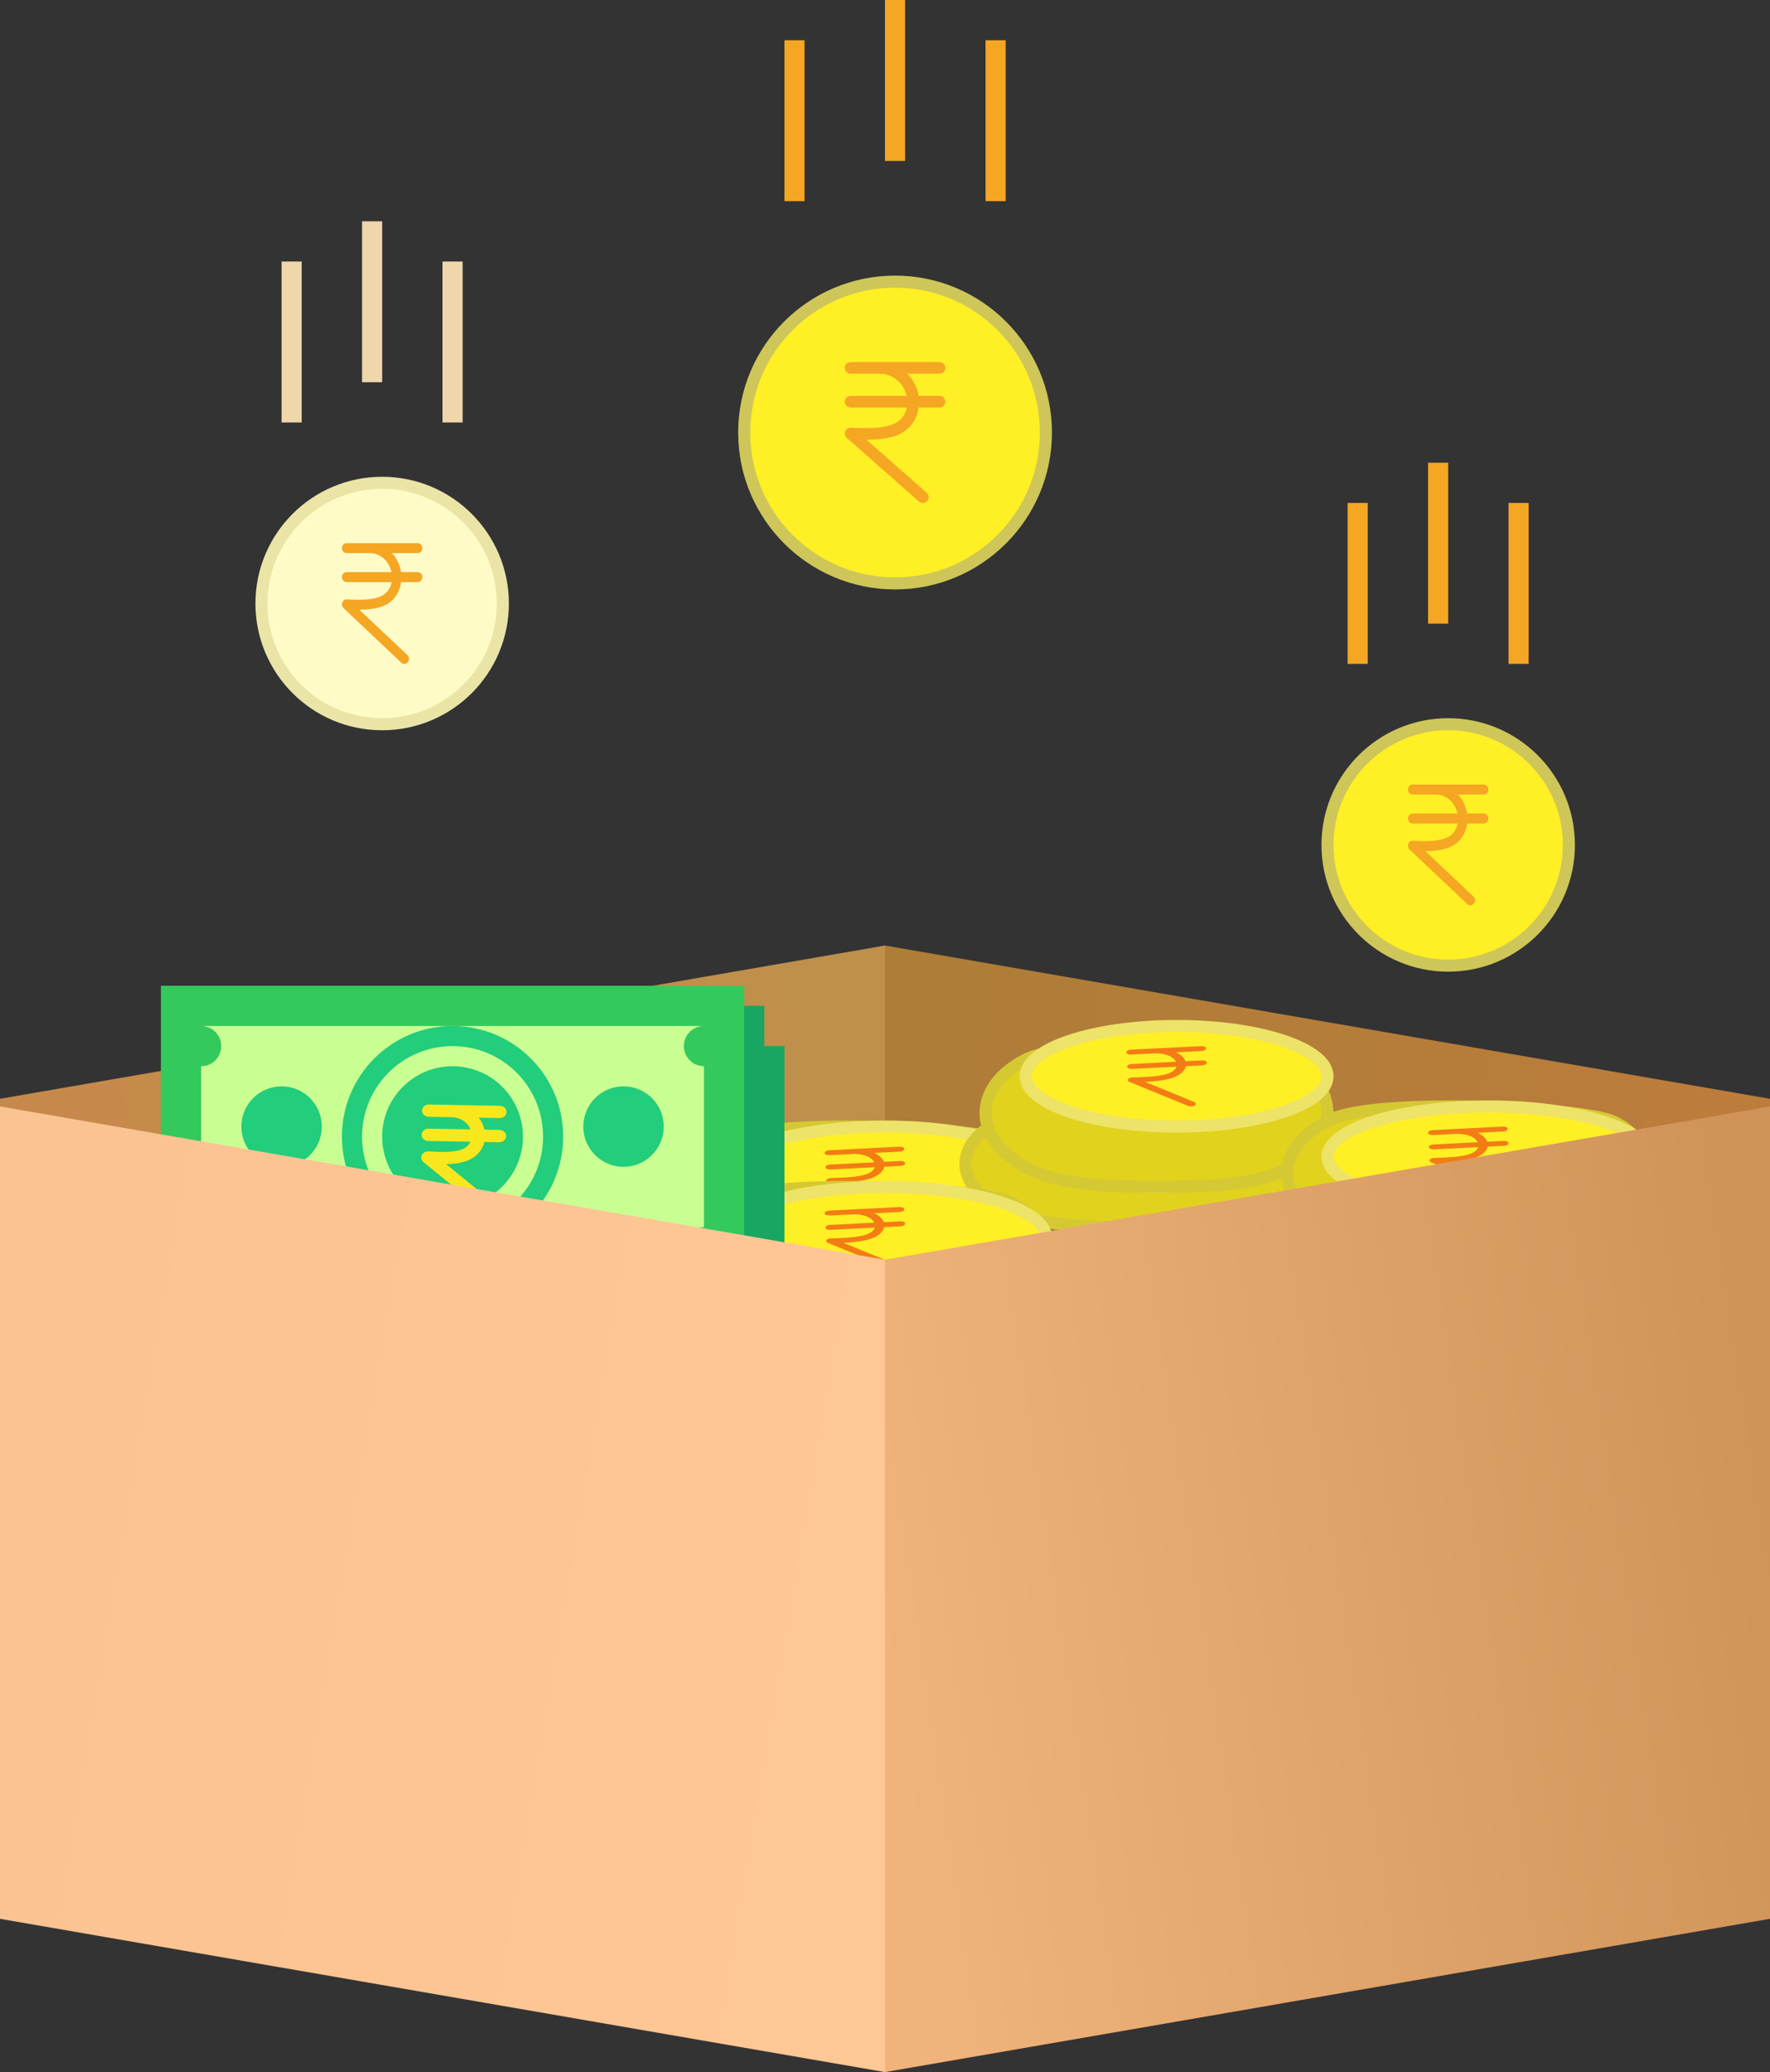 <?xml version="1.0" encoding="UTF-8"?>
<svg width="88px" height="103px" viewBox="0 0 88 103" version="1.1" xmlns="http://www.w3.org/2000/svg" xmlns:xlink="http://www.w3.org/1999/xlink">
    <rect x="0" y="0" width="88" height="103" fill="#333333" stroke="none"/>
    <!-- Generator: Sketch 51.2 (57519) - http://www.bohemiancoding.com/sketch -->
    <title>sip_icon</title>
    <desc>Created with Sketch.</desc>
    <defs>
        <linearGradient x1="98.839%" y1="46.732%" x2="0%" y2="63.702%" id="linearGradient-1">
            <stop stop-color="#AE7D37" offset="0%"></stop>
            <stop stop-color="#BE7C3D" offset="100%"></stop>
        </linearGradient>
        <linearGradient x1="100%" y1="50%" x2="0%" y2="60.446%" id="linearGradient-2">
            <stop stop-color="#BE904B" offset="0%"></stop>
            <stop stop-color="#C8884B" offset="100%"></stop>
        </linearGradient>
        <linearGradient x1="100%" y1="41.487%" x2="0%" y2="57.673%" id="linearGradient-3">
            <stop stop-color="#D09358" offset="0%"></stop>
            <stop stop-color="#F0B37B" offset="100%"></stop>
        </linearGradient>
        <linearGradient x1="97.469%" y1="41.772%" x2="0%" y2="59.695%" id="linearGradient-4">
            <stop stop-color="#FAC392" offset="0%"></stop>
            <stop stop-color="#FFC793" offset="100%"></stop>
        </linearGradient>
    </defs>
    <g id="assets" stroke="none" stroke-width="1" fill="none" fill-rule="evenodd">
        <g id="assets_android" transform="translate(-54, -60)">
            <g id="sip_icon" transform="translate(54, 60)">
                <polygon id="Rectangle-8" fill="url(#linearGradient-1)" fill-rule="nonzero" transform="translate(66, 71) scale(-1, 1) translate(-66, -71) " points="44 54.619 88 47 88 87.381 44 95"></polygon>
                <polygon id="Rectangle-8" fill="url(#linearGradient-2)" fill-rule="nonzero" points="0 54.619 44 47 44 87.381 0 95"></polygon>
                <g id="coins_inside" transform="translate(34, 51)">
                    <g id="coin" transform="translate(0, 4)">
                        <g id="Oval-4" stroke-width="0.6">
                            <path d="M9.059,8 C13.546,8 15.593,7.649 17.183,6.204 C18.774,4.76 17.856,2.315 16.022,1.676 C14.189,1.038 4.416,0.544 2.095,1.676 C-0.226,2.808 -0.627,4.787 0.934,6.204 C2.495,7.622 4.572,8 9.059,8 Z" stroke="#D5C933" fill="#E1D21E"></path>
                            <path d="M10,6 C14.418,6 18,4.881 18,3.5 C18,2.119 14.418,1 10,1 C5.582,1 2,2.119 2,3.5 C2,4.881 5.582,6 10,6 Z" stroke="#EDE368" fill="#FFEF25"></path>
                        </g>
                        <path d="M10.724,2.001 L8.366,2.12 L7.224,2.178 C7.097,2.184 6.996,2.244 7,2.311 C7.004,2.379 7.11,2.428 7.237,2.422 L8.379,2.364 C8.723,2.347 9.054,2.42 9.265,2.559 C9.364,2.625 9.432,2.7 9.471,2.778 L7.263,2.89 C7.135,2.896 7.035,2.956 7.039,3.023 C7.042,3.091 7.149,3.14 7.276,3.134 L9.493,3.022 C9.486,3.043 9.477,3.065 9.465,3.086 C9.377,3.241 9.165,3.362 8.868,3.426 C8.415,3.524 7.905,3.54 7.411,3.556 L7.307,3.559 C7.21,3.561 7.123,3.598 7.089,3.647 C7.056,3.697 7.083,3.75 7.157,3.781 L10.074,4.976 C10.119,4.995 10.174,5.002 10.228,4.999 C10.292,4.996 10.354,4.979 10.399,4.95 C10.48,4.895 10.468,4.818 10.37,4.778 L7.936,3.78 C8.298,3.762 8.663,3.729 9.016,3.653 C9.458,3.558 9.774,3.376 9.906,3.142 C9.933,3.094 9.948,3.046 9.958,2.998 L10.776,2.957 C10.903,2.95 11.004,2.89 11,2.823 C10.996,2.755 10.89,2.706 10.763,2.712 L9.942,2.754 C9.896,2.625 9.791,2.503 9.632,2.398 C9.583,2.365 9.528,2.336 9.47,2.309 L10.737,2.245 C10.865,2.238 10.965,2.178 10.961,2.111 C10.958,2.044 10.851,1.994 10.724,2.001 Z" id="Path" fill="#F37C14"></path>
                    </g>
                    <g id="coin" transform="translate(14, 3)" stroke-width="0.6">
                        <path d="M8.555,7 C12.793,7 14.726,6.699 16.228,5.461 C17.731,4.223 16.864,2.127 15.132,1.58 C13.4,1.032 4.171,0.61 1.979,1.58 C-0.214,2.55 -0.592,4.246 0.882,5.461 C2.357,6.676 4.318,7 8.555,7 Z" id="Oval-4" stroke="#D5C933" fill="#E1D21E"></path>
                        <path d="M9.5,5 C13.642,5 17,4.105 17,3 C17,1.895 13.642,1 9.5,1 C5.358,1 2,1.895 2,3 C2,4.105 5.358,5 9.5,5 Z" id="Oval-4" stroke="#EDE368" fill="#FFEF25"></path>
                    </g>
                    <g id="coin" transform="translate(15, 0)">
                        <g id="Oval-4" stroke-width="0.6">
                            <path d="M8.555,8 C12.793,8 14.726,7.649 16.228,6.204 C17.731,4.76 16.864,2.315 15.132,1.676 C13.4,1.038 4.171,0.544 1.979,1.676 C-0.214,2.808 -0.592,4.787 0.882,6.204 C2.357,7.622 4.318,8 8.555,8 Z" stroke="#D5C933" fill="#E1D21E"></path>
                            <path d="M9.5,5 C13.642,5 17,3.881 17,2.5 C17,1.119 13.642,0 9.5,0 C5.358,0 2,1.119 2,2.5 C2,3.881 5.358,5 9.5,5 Z" stroke="#EDE368" fill="#FFEF25"></path>
                        </g>
                        <path d="M10.724,1.001 L8.366,1.12 L7.224,1.178 C7.097,1.184 6.996,1.244 7,1.311 C7.004,1.379 7.11,1.428 7.237,1.422 L8.379,1.364 C8.723,1.347 9.054,1.42 9.265,1.559 C9.364,1.625 9.432,1.7 9.471,1.778 L7.263,1.89 C7.135,1.896 7.035,1.956 7.039,2.023 C7.042,2.091 7.149,2.14 7.276,2.134 L9.493,2.022 C9.486,2.043 9.477,2.065 9.465,2.086 C9.377,2.241 9.165,2.362 8.868,2.426 C8.415,2.524 7.905,2.54 7.411,2.556 L7.307,2.559 C7.21,2.561 7.123,2.598 7.089,2.647 C7.056,2.697 7.083,2.75 7.157,2.781 L10.074,3.976 C10.119,3.995 10.174,4.002 10.228,3.999 C10.292,3.996 10.354,3.979 10.399,3.95 C10.48,3.895 10.468,3.818 10.37,3.778 L7.936,2.78 C8.298,2.762 8.663,2.729 9.016,2.653 C9.458,2.558 9.774,2.376 9.906,2.142 C9.933,2.094 9.948,2.046 9.958,1.998 L10.776,1.957 C10.903,1.95 11.004,1.89 11,1.823 C10.996,1.755 10.89,1.706 10.763,1.712 L9.942,1.754 C9.896,1.625 9.791,1.503 9.632,1.398 C9.583,1.365 9.528,1.336 9.47,1.309 L10.737,1.245 C10.865,1.238 10.965,1.178 10.961,1.111 C10.958,1.044 10.851,0.994 10.724,1.001 Z" id="Path" fill="#F37C14"></path>
                    </g>
                    <g id="coin" transform="translate(0, 7)">
                        <g id="Oval-4" stroke-width="0.6">
                            <path d="M9.059,8 C13.546,8 15.593,7.649 17.183,6.204 C18.774,4.76 17.856,2.315 16.022,1.676 C14.189,1.038 4.416,0.544 2.095,1.676 C-0.226,2.808 -0.627,4.787 0.934,6.204 C2.495,7.622 4.572,8 9.059,8 Z" stroke="#D5C933" fill="#E1D21E"></path>
                            <path d="M10,6 C14.418,6 18,4.881 18,3.5 C18,2.119 14.418,1 10,1 C5.582,1 2,2.119 2,3.5 C2,4.881 5.582,6 10,6 Z" stroke="#EDE368" fill="#FFEF25"></path>
                        </g>
                        <path d="M10.724,2.001 L8.366,2.12 L7.224,2.178 C7.097,2.184 6.996,2.244 7,2.311 C7.004,2.379 7.11,2.428 7.237,2.422 L8.379,2.364 C8.723,2.347 9.054,2.42 9.265,2.559 C9.364,2.625 9.432,2.7 9.471,2.778 L7.263,2.89 C7.135,2.896 7.035,2.956 7.039,3.023 C7.042,3.091 7.149,3.14 7.276,3.134 L9.493,3.022 C9.486,3.043 9.477,3.065 9.465,3.086 C9.377,3.241 9.165,3.362 8.868,3.426 C8.415,3.524 7.905,3.54 7.411,3.556 L7.307,3.559 C7.21,3.561 7.123,3.598 7.089,3.647 C7.056,3.697 7.083,3.75 7.157,3.781 L10.074,4.976 C10.119,4.995 10.174,5.002 10.228,4.999 C10.292,4.996 10.354,4.979 10.399,4.95 C10.48,4.895 10.468,4.818 10.37,4.778 L7.936,3.78 C8.298,3.762 8.663,3.729 9.016,3.653 C9.458,3.558 9.774,3.376 9.906,3.142 C9.933,3.094 9.948,3.046 9.958,2.998 L10.776,2.957 C10.903,2.95 11.004,2.89 11,2.823 C10.996,2.755 10.89,2.706 10.763,2.712 L9.942,2.754 C9.896,2.625 9.791,2.503 9.632,2.398 C9.583,2.365 9.528,2.336 9.47,2.309 L10.737,2.245 C10.865,2.238 10.965,2.178 10.961,2.111 C10.958,2.044 10.851,1.994 10.724,2.001 Z" id="Path" fill="#F37C14"></path>
                    </g>
                    <g id="coin" transform="translate(30, 3)">
                        <g id="Oval-4" stroke-width="0.6">
                            <path d="M9.059,8 C13.546,8 15.593,7.649 17.183,6.204 C18.774,4.76 17.856,2.315 16.022,1.676 C14.189,1.038 4.416,0.544 2.095,1.676 C-0.226,2.808 -0.627,4.787 0.934,6.204 C2.495,7.622 4.572,8 9.059,8 Z" stroke="#D5C933" fill="#E1D21E"></path>
                            <path d="M10,6 C14.418,6 18,4.881 18,3.5 C18,2.119 14.418,1 10,1 C5.582,1 2,2.119 2,3.5 C2,4.881 5.582,6 10,6 Z" stroke="#EDE368" fill="#FFEF25"></path>
                        </g>
                        <path d="M10.724,2.001 L8.366,2.12 L7.224,2.178 C7.097,2.184 6.996,2.244 7,2.311 C7.004,2.379 7.11,2.428 7.237,2.422 L8.379,2.364 C8.723,2.347 9.054,2.42 9.265,2.559 C9.364,2.625 9.432,2.7 9.471,2.778 L7.263,2.89 C7.135,2.896 7.035,2.956 7.039,3.023 C7.042,3.091 7.149,3.14 7.276,3.134 L9.493,3.022 C9.486,3.043 9.477,3.065 9.465,3.086 C9.377,3.241 9.165,3.362 8.868,3.426 C8.415,3.524 7.905,3.54 7.411,3.556 L7.307,3.559 C7.21,3.561 7.123,3.598 7.089,3.647 C7.056,3.697 7.083,3.75 7.157,3.781 L10.074,4.976 C10.119,4.995 10.174,5.002 10.228,4.999 C10.292,4.996 10.354,4.979 10.399,4.95 C10.48,4.895 10.468,4.818 10.37,4.778 L7.936,3.78 C8.298,3.762 8.663,3.729 9.016,3.653 C9.458,3.558 9.774,3.376 9.906,3.142 C9.933,3.094 9.948,3.046 9.958,2.998 L10.776,2.957 C10.903,2.95 11.004,2.89 11,2.823 C10.996,2.755 10.89,2.706 10.763,2.712 L9.942,2.754 C9.896,2.625 9.791,2.503 9.632,2.398 C9.583,2.365 9.528,2.336 9.47,2.309 L10.737,2.245 C10.865,2.238 10.965,2.178 10.961,2.111 C10.958,2.044 10.851,1.994 10.724,2.001 Z" id="Path" fill="#F37C14"></path>
                    </g>
                </g>
                <rect id="Rectangle-3" fill="#18A662" fill-rule="nonzero" x="10" y="52" width="29" height="14"></rect>
                <g id="note" transform="translate(8, 49)">
                    <rect id="Rectangle-3" fill="#18A662" fill-rule="nonzero" x="1" y="1" width="29" height="14"></rect>
                    <rect id="Rectangle-3" fill="#34C95C" fill-rule="nonzero" x="0" y="0" width="29" height="14"></rect>
                    <path d="M2,12 L2,4 C2.552,4 3,3.552 3,3 C3,2.448 2.552,2 2,2 L27,2 C26.448,2 26,2.448 26,3 C26,3.552 26.448,4 27,4 L27,12 C26.448,12 26,12.448 26,13 L3,13 C3,12.448 2.552,12 2,12 Z" id="Combined-Shape" fill="#C9FF92" fill-rule="nonzero"></path>
                    <circle id="Oval-6" stroke="#22CD7B" fill-rule="nonzero" cx="14.5" cy="7.5" r="5"></circle>
                    <circle id="Oval-6" fill="#22CD7B" fill-rule="nonzero" cx="14.5" cy="7.5" r="3.5"></circle>
                    <path d="M17.043,6.24 C17.043,6.127 16.939,6.035 16.811,6.035 L14.429,6.035 L13.276,6.035 C13.148,6.035 13.043,6.127 13.043,6.24 C13.043,6.354 13.148,6.446 13.276,6.446 L14.429,6.446 C14.776,6.446 15.106,6.597 15.311,6.849 C15.407,6.968 15.472,7.1 15.507,7.235 L13.276,7.235 C13.148,7.235 13.043,7.327 13.043,7.441 C13.043,7.554 13.148,7.647 13.276,7.647 L15.515,7.647 C15.507,7.682 15.496,7.717 15.483,7.752 C15.386,8.006 15.166,8.191 14.863,8.274 C14.402,8.399 13.887,8.383 13.389,8.368 L13.284,8.364 C13.186,8.36 13.096,8.413 13.06,8.494 C13.024,8.574 13.048,8.666 13.121,8.724 L15.993,10.982 C16.037,11.017 16.092,11.035 16.147,11.035 C16.212,11.035 16.275,11.011 16.321,10.965 C16.407,10.881 16.398,10.75 16.302,10.675 L13.906,8.79 C14.272,8.789 14.64,8.765 15,8.667 C15.45,8.545 15.778,8.266 15.924,7.883 C15.954,7.806 15.972,7.727 15.985,7.647 L16.811,7.647 C16.939,7.647 17.043,7.554 17.043,7.441 C17.043,7.327 16.939,7.235 16.811,7.235 L15.982,7.235 C15.942,7.015 15.843,6.8 15.689,6.609 C15.641,6.55 15.587,6.497 15.531,6.446 L16.811,6.446 C16.939,6.446 17.043,6.354 17.043,6.24 L17.043,6.24 Z" id="rupee_icn" stroke="#F8E71C" stroke-width="0.2" fill="#F8E71C" transform="translate(15.043, 8.535) rotate(1) translate(-15.043, -8.535) "></path>
                    <circle id="Oval-6" fill="#22CD7B" fill-rule="nonzero" cx="6" cy="7" r="2"></circle>
                    <circle id="Oval-6" fill="#22CD7B" fill-rule="nonzero" cx="23" cy="7" r="2"></circle>
                </g>
                <polygon id="Rectangle-8" fill="url(#linearGradient-3)" fill-rule="nonzero" points="44 62.619 88 55 88 95.381 44 103"></polygon>
                <polygon id="Rectangle-8" fill="url(#linearGradient-4)" fill-rule="nonzero" transform="translate(22, 79) scale(-1, 1) translate(-22, -79) " points="0 62.619 44 55 44 95.381 0 103"></polygon>
                <circle id="Oval-2" stroke="#CEC659" stroke-width="0.6" fill="#FFEF25" cx="44.5" cy="21.5" r="7.5"></circle>
                <path d="M47,18.288 C47,18.129 46.87,18 46.709,18 L43.732,18 L42.291,18 C42.13,18 42,18.129 42,18.288 C42,18.447 42.13,18.577 42.291,18.577 L43.732,18.577 C44.166,18.577 44.578,18.787 44.834,19.141 C44.955,19.307 45.035,19.491 45.079,19.68 L42.291,19.68 C42.13,19.68 42,19.809 42,19.969 C42,20.128 42.13,20.257 42.291,20.257 L45.089,20.257 C45.079,20.307 45.066,20.356 45.05,20.404 C44.929,20.76 44.654,21.019 44.275,21.135 C43.699,21.31 43.055,21.288 42.432,21.266 L42.301,21.262 C42.179,21.256 42.066,21.33 42.021,21.443 C41.975,21.556 42.006,21.685 42.098,21.765 L45.687,24.927 C45.742,24.976 45.811,25 45.88,25 C45.96,25 46.04,24.967 46.098,24.903 C46.205,24.784 46.194,24.602 46.074,24.496 L43.078,21.858 C43.535,21.857 43.996,21.823 44.446,21.686 C45.008,21.514 45.419,21.125 45.601,20.588 C45.638,20.48 45.661,20.369 45.677,20.257 L46.709,20.257 C46.87,20.257 47,20.128 47,19.969 C47,19.809 46.87,19.68 46.709,19.68 L45.674,19.68 C45.624,19.372 45.5,19.071 45.307,18.805 C45.248,18.722 45.18,18.648 45.109,18.577 L46.709,18.577 C46.87,18.577 47,18.447 47,18.288 L47,18.288 Z" id="Path" fill="#F5A623"></path>
                <path d="M49,2 L50,2 L50,10 L49,10 L49,2 Z M44,0 L45,0 L45,8 L44,8 L44,0 Z M39,2 L40,2 L40,10 L39,10 L39,2 Z" id="Combined-Shape" fill="#F5A623" fill-rule="nonzero"></path>
                <circle id="Oval-2" stroke="#EAE5A7" stroke-width="0.6" fill="#FFFBC6" cx="19" cy="30" r="6"></circle>
                <path d="M21,27.247 C21,27.111 20.896,27 20.767,27 L18.386,27 L17.233,27 C17.104,27 17,27.111 17,27.247 C17,27.384 17.104,27.494 17.233,27.494 L18.386,27.494 C18.733,27.494 19.063,27.675 19.267,27.978 C19.364,28.12 19.428,28.278 19.463,28.44 L17.233,28.44 C17.104,28.44 17,28.551 17,28.687 C17,28.824 17.104,28.934 17.233,28.934 L19.472,28.934 C19.463,28.977 19.453,29.019 19.44,29.061 C19.343,29.366 19.123,29.588 18.82,29.687 C18.359,29.837 17.844,29.818 17.345,29.8 L17.241,29.796 C17.143,29.791 17.053,29.854 17.017,29.951 C16.98,30.048 17.005,30.158 17.078,30.227 L19.95,32.938 C19.994,32.979 20.049,33 20.104,33 C20.168,33 20.232,32.972 20.278,32.917 C20.364,32.815 20.355,32.659 20.259,32.568 L17.862,30.307 C18.228,30.306 18.597,30.277 18.957,30.159 C19.407,30.012 19.735,29.678 19.881,29.219 C19.91,29.126 19.929,29.031 19.941,28.934 L20.767,28.934 C20.896,28.934 21,28.824 21,28.687 C21,28.551 20.896,28.44 20.767,28.44 L19.939,28.44 C19.899,28.176 19.8,27.918 19.646,27.69 C19.598,27.619 19.544,27.555 19.487,27.494 L20.767,27.494 C20.896,27.494 21,27.384 21,27.247 L21,27.247 Z" id="Path" fill="#F5A623"></path>
                <path d="M22,13 L23,13 L23,21 L22,21 L22,13 Z M18,11 L19,11 L19,19 L18,19 L18,11 Z M14,13 L15,13 L15,21 L14,21 L14,13 Z" id="Combined-Shape" fill="#F0D6AB" fill-rule="nonzero"></path>
                <circle id="Oval-2" stroke="#CEC659" stroke-width="0.6" fill="#FFEF25" cx="72" cy="42" r="6"></circle>
                <path d="M74,39.247 C74,39.111 73.896,39 73.767,39 L71.386,39 L70.233,39 C70.104,39 70,39.111 70,39.247 C70,39.384 70.104,39.494 70.233,39.494 L71.386,39.494 C71.733,39.494 72.063,39.675 72.267,39.978 C72.364,40.12 72.428,40.278 72.463,40.44 L70.233,40.44 C70.104,40.44 70,40.551 70,40.687 C70,40.824 70.104,40.934 70.233,40.934 L72.472,40.934 C72.463,40.977 72.453,41.019 72.44,41.061 C72.343,41.366 72.123,41.588 71.82,41.687 C71.359,41.837 70.844,41.818 70.345,41.8 L70.241,41.796 C70.143,41.791 70.053,41.854 70.017,41.951 C69.98,42.048 70.005,42.158 70.078,42.227 L72.95,44.938 C72.994,44.979 73.049,45 73.104,45 C73.168,45 73.232,44.972 73.278,44.917 C73.364,44.815 73.355,44.659 73.259,44.568 L70.862,42.307 C71.228,42.306 71.597,42.277 71.957,42.159 C72.407,42.012 72.735,41.678 72.881,41.219 C72.91,41.126 72.929,41.031 72.941,40.934 L73.767,40.934 C73.896,40.934 74,40.824 74,40.687 C74,40.551 73.896,40.44 73.767,40.44 L72.939,40.44 C72.899,40.176 72.8,39.918 72.646,39.69 C72.598,39.619 72.544,39.555 72.487,39.494 L73.767,39.494 C73.896,39.494 74,39.384 74,39.247 L74,39.247 Z" id="Path" fill="#F5A623"></path>
                <path d="M75,25 L76,25 L76,33 L75,33 L75,25 Z M71,23 L72,23 L72,31 L71,31 L71,23 Z M67,25 L68,25 L68,33 L67,33 L67,25 Z" id="Combined-Shape" fill="#F5A623" fill-rule="nonzero"></path>
            </g>
        </g>
    </g>
</svg>